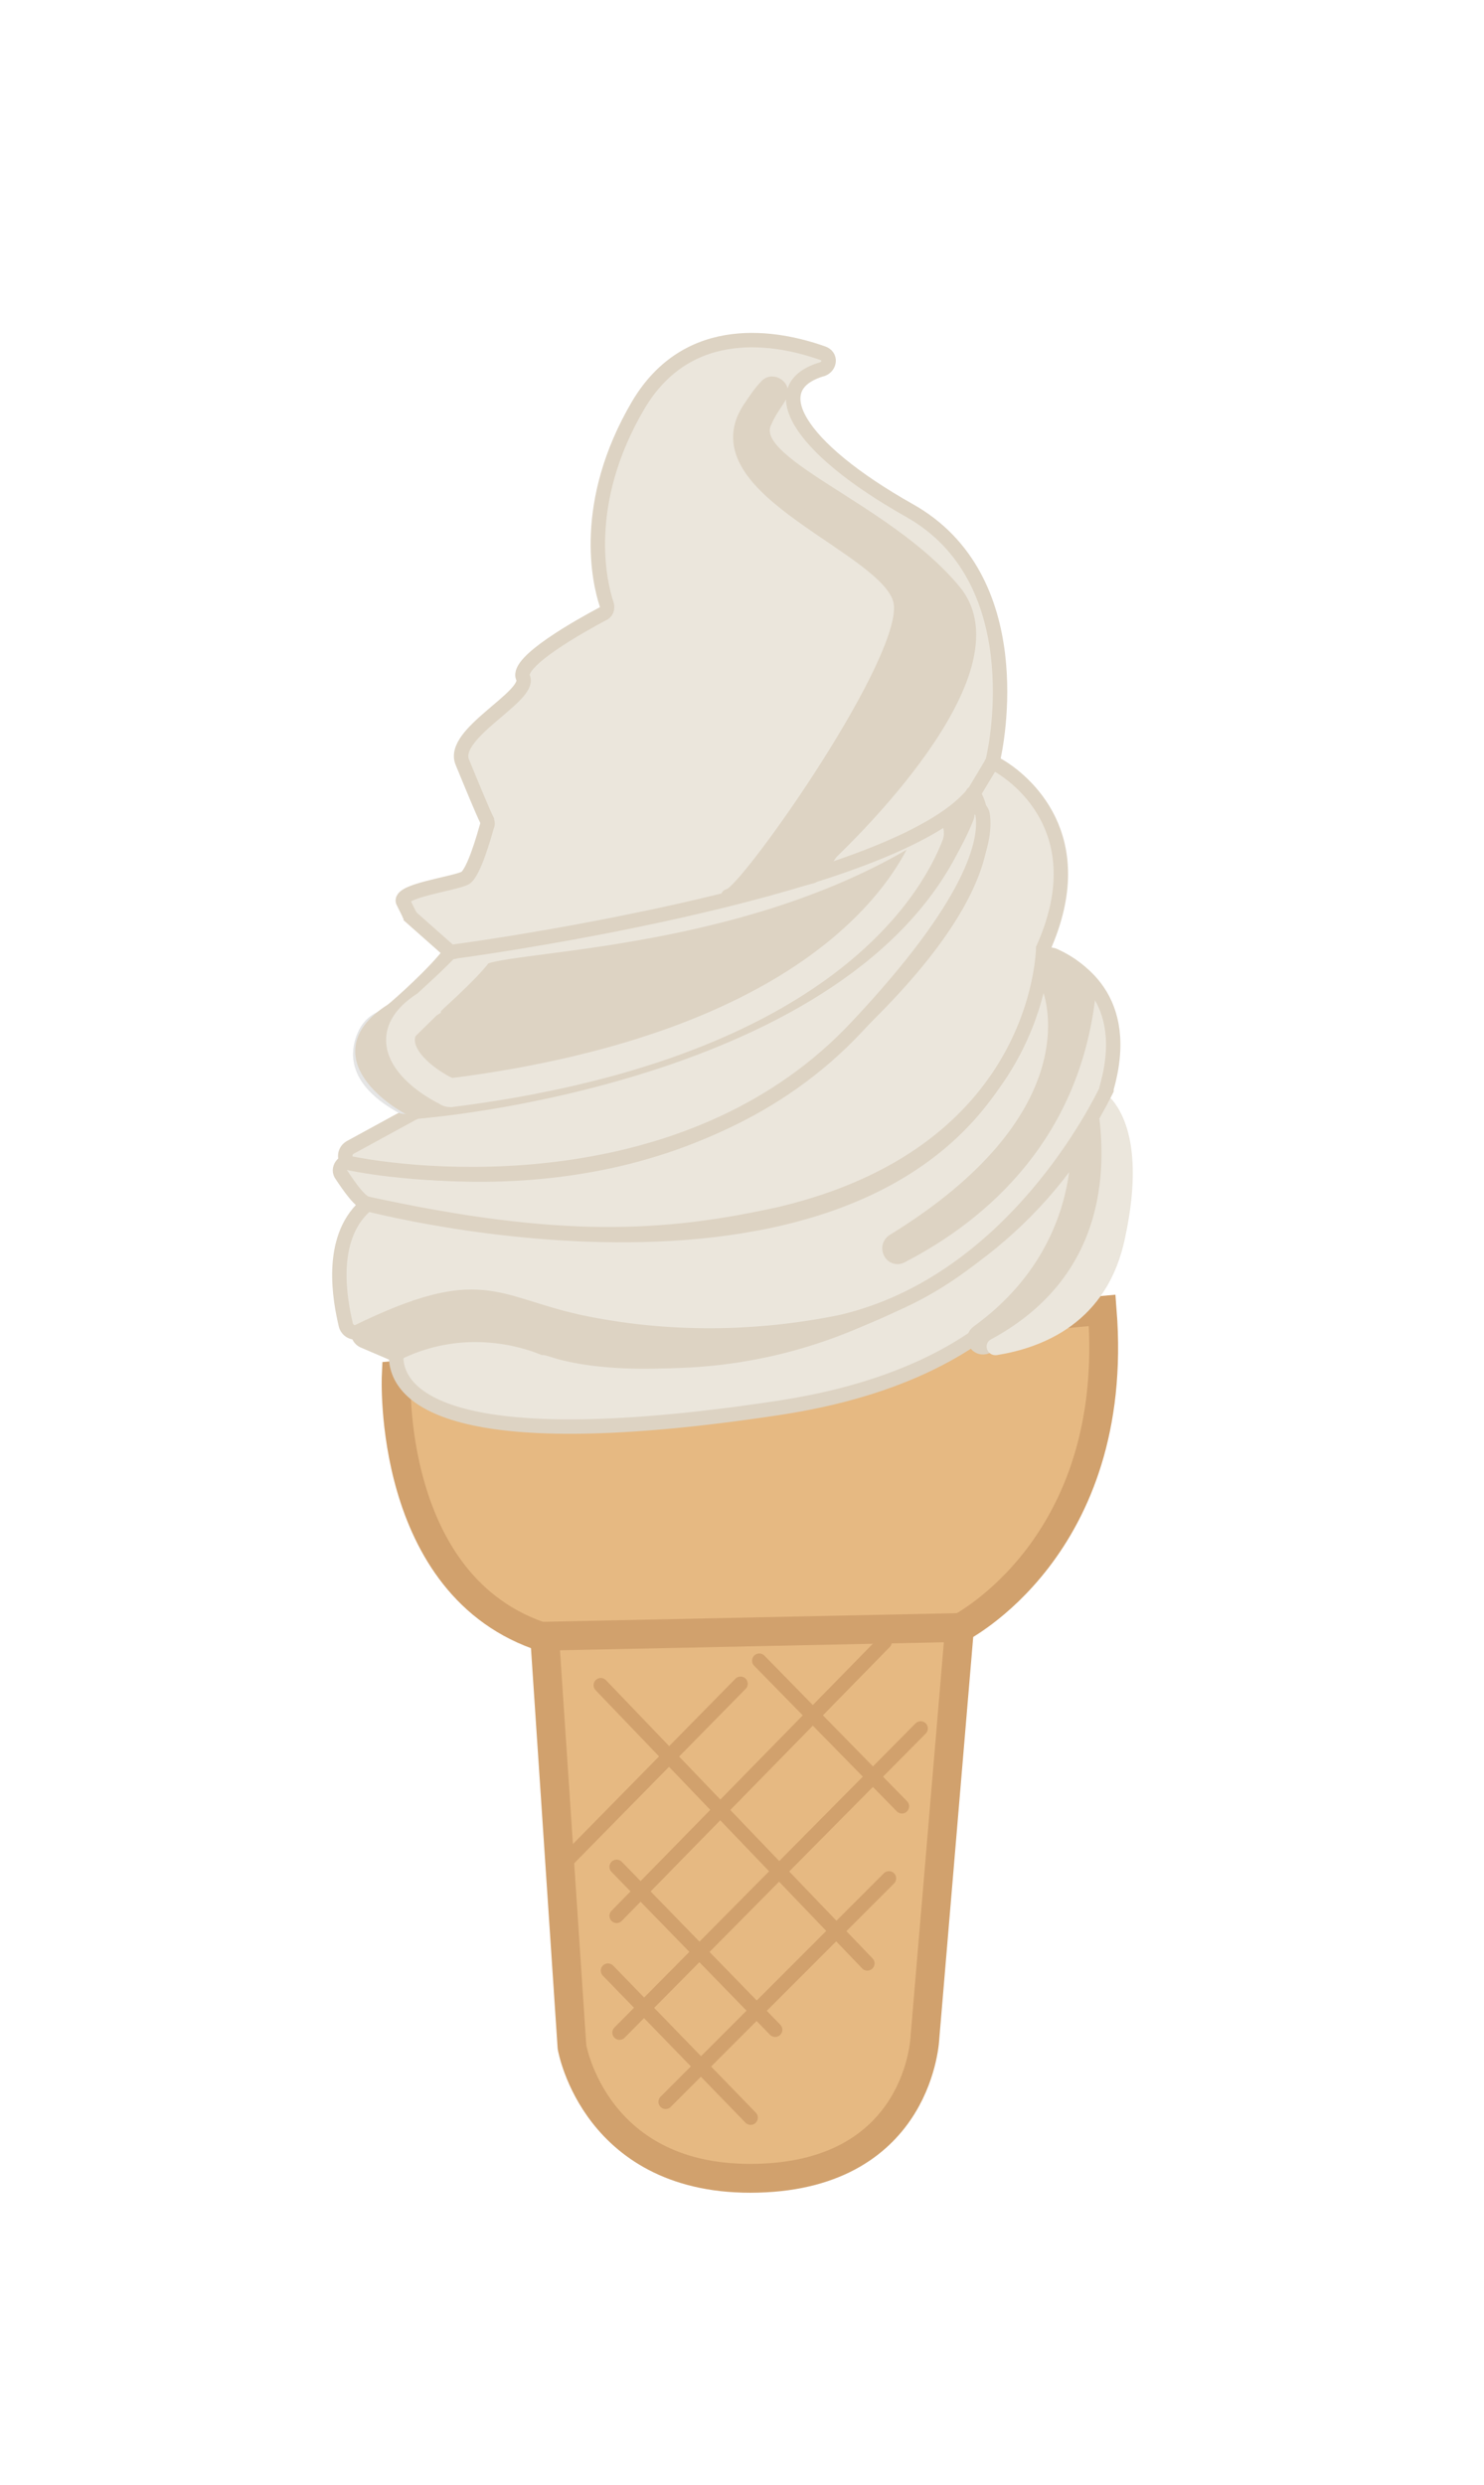 <?xml version="1.0" encoding="utf-8"?>
<!-- Generator: Adobe Illustrator 22.0.1, SVG Export Plug-In . SVG Version: 6.00 Build 0)  -->
<svg version="1.1" id="Layer_1" xmlns="http://www.w3.org/2000/svg" xmlns:xlink="http://www.w3.org/1999/xlink" x="0px" y="0px"
	 viewBox="0 0 103 172.4" style="enable-background:new 0 0 103 172.4;" xml:space="preserve">
<style type="text/css">
	.st0{fill:#E6B982;stroke:#D1A16D;stroke-width:2;stroke-miterlimit:10;}
	.st1{fill:#EBE6DC;stroke:#DDD3C3;stroke-miterlimit:10;}
	.st2{fill:#DDD3C3;stroke:#DDD3C3;stroke-miterlimit:10;}
	.st3{fill:#EBE6DC;}
	.st4{fill:none;stroke:#E5E5E5;stroke-miterlimit:10;}
	.st5{fill:#DDD3C3;stroke:#EBE6DC;stroke-width:2;stroke-miterlimit:10;}
	.st6{fill:none;stroke:#D1A16D;stroke-linecap:round;stroke-miterlimit:10;}
</style>
<g>
	<path class="st0" d="M27.5,95.4c0,0-0.7,14.7,10.3,18.2l28.7-0.6c0,0,11.3-5.6,10-22.1L27.5,95.4z"/>
	<path class="st1" d="M74.4,80.2c0.4-0.5,1.1-0.2,1.1,0.4c-0.6,4.5-4,14.5-21.7,17.1c-22,3.3-26.1-0.6-26.3-3.4
		c0-0.2,0.1-0.5,0.3-0.6c1.2-0.6,5.2-2.2,9.9-0.3C43.2,95.8,63.9,95.1,74.4,80.2z"/>
	<path class="st2" d="M67.9,92.4c-0.6,0.4-0.1,1.3,0.6,1c3.6-1.6,7.8-5,8.2-11.6c0.1-1.6-0.1-3-0.4-4.1c-0.1-0.6-0.9-0.6-1.1-0.1
		l-0.3,0.7c0,0.1-0.1,0.2-0.1,0.3C74.9,79.8,75.2,87.1,67.9,92.4z"/>
	<path class="st3" d="M68.8,92.9c-0.6,0.3-0.3,1.2,0.4,1.1c3.1-0.5,7.7-2.2,8.9-8.2c1.2-5.6,0.1-8.3-0.9-9.5c-0.4-0.5-1.2-0.1-1,0.5
		C76.7,80.2,77.3,88.3,68.8,92.9z"/>
	<path class="st2" d="M27.3,93.9L25.2,93c-0.4-0.2-0.5-0.8-0.1-1.1c1.9-1.1,6.7-3.2,12.6-1.3c7.8,2.6,19.5,3.8,29.2-3.5
		c0,0-11.2,10.4-29.1,6.4c0,0-0.1,0-0.1,0c-0.5-0.2-5-2.1-10,0.3C27.6,94,27.4,94,27.3,93.9z"/>
	<path class="st1" d="M24,91.9c-0.4-1.7-1.2-5.9,1.3-8.2c0.1-0.1,0.3-0.2,0.5-0.1c3.7,0.9,41.5,9.6,46.5-16.9
		c0.1-0.4,0.5-0.6,0.8-0.4c1.6,0.7,5.5,2.9,3.7,9.2c0,0,0,0.1,0,0.1c-0.4,0.8-6.4,13.3-18.4,16.1c-5.8,1.2-12.1,1.3-18.2,0
		c-5.9-1.3-6.8-3.5-15.4,0.7C24.5,92.5,24.1,92.3,24,91.9z"/>
	<path class="st2" d="M72.7,68.2c0.6,1.2,3,9.5-10.7,17.9c-0.6,0.4-0.1,1.4,0.6,1c5.6-2.9,12.1-8.5,13-18.7c0-0.1,0-0.3-0.1-0.4
		c-0.3-0.4-1-1.1-2.3-1.7c-0.4-0.2-0.8,0.1-0.8,0.4l-0.2,1l0.3,0.2C72.5,68,72.6,68.1,72.7,68.2z"/>
	<path class="st1" d="M25.5,83.5c-0.5-0.1-1.2-1.1-1.8-2c-0.3-0.4,0.1-1,0.6-0.9c4.8,1,21.2,3.2,33.3-7.7
		C70,61.8,68.3,56.5,67.7,55.3c-0.1-0.2-0.1-0.4,0-0.6l0.8-1.4c0.2-0.3,0.5-0.4,0.8-0.2c1.7,1,6.6,4.9,3.1,12.7c0,0.1,0,0.1,0,0.2
		c-0.1,1.3-1,14.1-18.2,18.2C46.1,86,38.8,86.4,25.5,83.5z"/>
	<path class="st1" d="M24.3,79.6l4.4-2.4c0.1,0,0.1-0.1,0.2-0.1C31,77,61.1,74,67.1,56.4c0.2-0.6,1-0.5,1.1,0.1
		c0.3,1.9-0.7,6.2-8.7,14.7c-11.2,12-29.1,10.7-35.2,9.5C23.9,80.6,23.8,79.9,24.3,79.6z"/>
	<path class="st4" d="M28.7,76.2c0,0.5-0.5,0.7-0.9,0.5c-1.4-0.8-3.6-2.4-2.5-4.9c1.6-3.5,7.5,0.9,16.3-1.7c5.7-1.7,11.7-4.3,15.2-6
		c0.6-0.3,1.2,0.5,0.6,1c-4,3.5-12.9,9.2-27.6,8.4c-0.2,0-0.3,0-0.5,0.2C28.8,74.4,28.7,75.4,28.7,76.2z"/>
	<path class="st2" d="M27.2,70.1C27.2,70.1,27.2,70.1,27.2,70.1c0.4-0.3,3.1-2.7,4.1-4.1c1-1.4,20.6-0.9,34.9-10
		c0.5-0.3,1.1,0.2,0.9,0.7c-1.8,4.5-9.1,16.8-38,20.4c-0.1,0-0.3,0-0.4-0.1C27.6,76.5,22.3,73.2,27.2,70.1z"/>
	<path class="st5" d="M29.6,69.7C29.6,69.6,29.6,69.6,29.6,69.7c0.3-0.3,2.7-2.4,3.6-3.6c0.9-1.2,18-0.8,30.5-8.8
		c0.4-0.3,0.9,0.2,0.8,0.6c-1.5,3.9-8,14.7-33.2,17.9c-0.1,0-0.2,0-0.3-0.1C29.9,75.2,25.3,72.4,29.6,69.7z"/>
	<path class="st1" d="M68.8,53c0-0.1,0.1-0.1,0.1-0.2c0.3-1.2,2.6-12.7-5.8-17.4c-7.8-4.4-10.2-8.6-6-9.8c0.5-0.2,0.6-0.9,0-1.1
		c-3.1-1.1-9.3-2.3-12.8,3.6c-4,6.8-2.7,12.3-2.2,13.8c0.1,0.3,0,0.6-0.3,0.7c-1.5,0.8-6,3.3-5.5,4.4c0.6,1.3-5.1,3.9-4.2,5.9
		c0.7,1.7,1.4,3.4,1.7,4c0,0.1,0.1,0.2,0,0.4c-0.2,0.7-0.9,3.2-1.5,3.6c-0.7,0.4-4.8,0.9-4.3,1.7l0.4,0.8c0,0.1,0.1,0.1,0.1,0.2
		l2.6,2.3c0.1,0.1,0.3,0.2,0.5,0.1c3-0.4,30.5-4.4,35.9-10.9c0,0,0-0.1,0.1-0.1L68.8,53z"/>
	<path class="st2" d="M57.7,59.1C57.7,59.1,57.7,59.1,57.7,59.1c0.7-0.7,13.2-12.5,8.5-18.1c-4.8-5.8-14.7-8.8-13.1-11.8
		c0.3-0.7,0.7-1.2,1-1.7c0.4-0.6-0.5-1.2-0.9-0.7c-0.4,0.4-0.8,1-1.2,1.6c-3.6,5.6,9.7,9.5,10.5,13.3c0.9,3.8-10.4,19.8-11.8,20.4
		c-1.3,0.5,4.5-1,5.6-1.3c0.1,0,0.2-0.1,0.3-0.2L57.7,59.1z"/>
	<path class="st0" d="M37.8,113.5l1.9,28.5c0,0,1.6,9.4,12.9,9.1s11.6-9.8,11.6-9.8l2.4-28.4L37.8,113.5z"/>
	<line class="st6" x1="42.2" y1="136.7" x2="52.1" y2="146.9"/>
	<line class="st6" x1="42.8" y1="129.5" x2="53.8" y2="140.8"/>
	<line class="st6" x1="41.7" y1="116.9" x2="60.2" y2="136.2"/>
	<line class="st6" x1="52.7" y1="115.2" x2="62.6" y2="125.3"/>
	<line class="st6" x1="61.4" y1="113.9" x2="42.8" y2="132.9"/>
	<line class="st6" x1="51.4" y1="116.8" x2="39.5" y2="128.9"/>
	<line class="st6" x1="63.9" y1="119.9" x2="43" y2="141"/>
	<line class="st6" x1="61.7" y1="130.3" x2="46.2" y2="145.8"/>
</g>
</svg>
